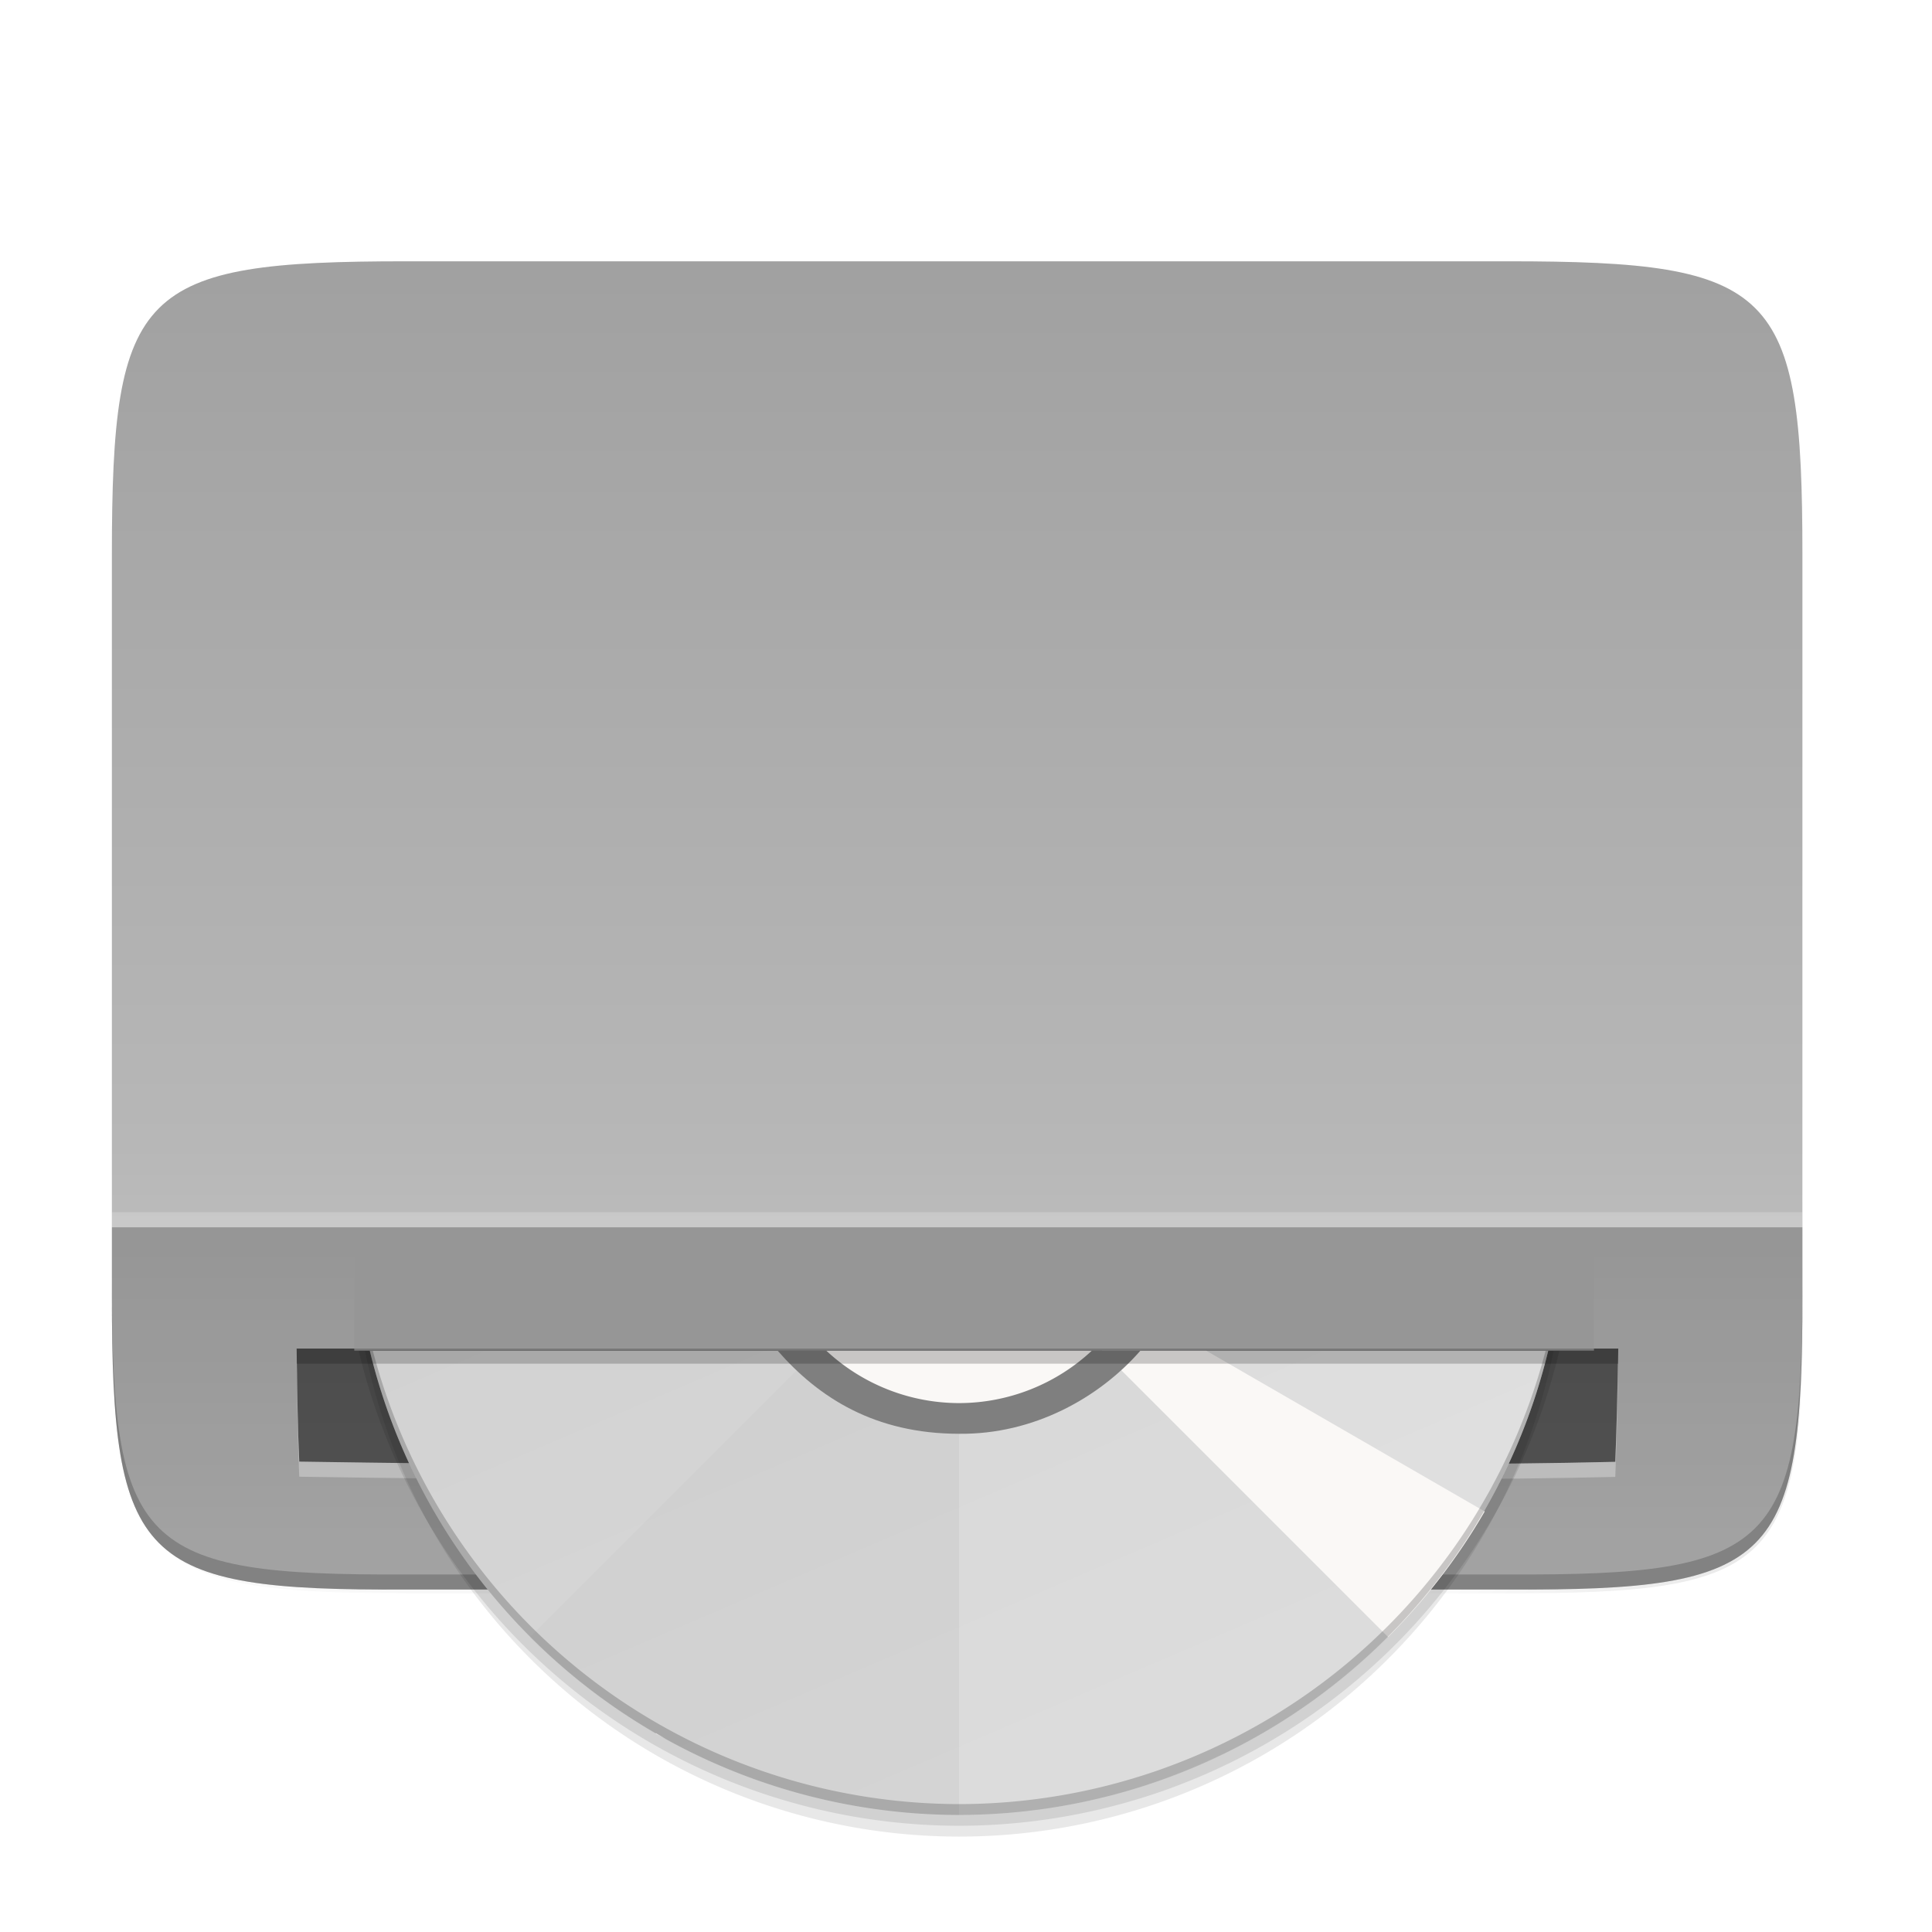 <svg height="256" viewBox="0 0 67.73 67.73" width="256" xmlns="http://www.w3.org/2000/svg" xmlns:xlink="http://www.w3.org/1999/xlink">
  <filter id="filter11210" color-interpolation-filters="sRGB" height="1.096" width="1.096" x="-.048" y="-.048">
    <feGaussianBlur stdDeviation="4.48"/>
  </filter>
  <linearGradient id="linearGradient11065" gradientUnits="userSpaceOnUse" x1="117.589" x2="186.411" y1="112.84" y2="273.424">
    <stop offset="0" stop-color="#cdcdcd"/>
    <stop offset="1" stop-color="#d9d9d9"/>
  </linearGradient>
  <linearGradient id="linearGradient4226-7" gradientTransform="matrix(0 -.12 -.12 0 66.879 291.341)" gradientUnits="userSpaceOnUse" x1="529.655" x2="-35.31" y1="295.638" y2="295.638">
    <stop offset="0" stop-color="#999"/>
    <stop offset=".613" stop-color="#b7b7b7"/>
    <stop offset="1" stop-color="#dbdbdb"/>
  </linearGradient>
  <filter id="filter4380-7" color-interpolation-filters="sRGB" height="1.088" width="1.106" x="-.053" y="-.044">
    <feGaussianBlur stdDeviation="8.48"/>
  </filter>
  <filter id="filter4346-9" color-interpolation-filters="sRGB" height="1.022" width="1.026" x="-.013" y="-.011">
    <feGaussianBlur stdDeviation="2.12"/>
  </filter>
  <linearGradient id="linearGradient985" gradientTransform="matrix(0 -1 1 0 -10.005 585.995)" gradientUnits="userSpaceOnUse" x1="88" x2="488" y1="88" y2="488">
    <stop offset="0" stop-opacity=".588"/>
    <stop offset=".88" stop-opacity="0"/>
    <stop offset="1"/>
  </linearGradient>
  <g transform="translate(0 -229.267)">
    <path d="m189.843 74c-70.593 0-78.189 7.251-77.843 77.987v146.013 146.013c-.346 70.736 7.25 77.987 77.843 77.987h196.314c70.593 0 76.007-7.274 77.843-77.987v-146.013-146.013c0-70.737-7.25-77.987-77.843-77.987z" filter="url(#filter4346-9)" opacity=".1" transform="matrix(0 .132 -.132 0 72.975 223.876)"/>
    <path d="m189.843 74c-70.593 0-78.189 7.251-77.843 77.987v146.013 146.013c-.346 70.736 7.25 77.987 77.843 77.987h196.314c70.593 0 77.843-7.25 77.843-77.987v-146.013-146.013c0-70.737-7.25-77.987-77.843-77.987z" fill="url(#linearGradient985)" filter="url(#filter4380-7)" opacity=".3" transform="matrix(0 .132 -.132 0 72.975 223.876)"/>
    <path d="m63.186 274.693c0 9.338-.959 10.343-10.317 10.297h-19.315-19.315c-9.357.046-10.317-.959-10.317-10.297v-25.969c0-9.338.959-10.297 10.317-10.297h19.315 19.315c9.357 0 10.317.959 10.317 10.297z" fill="url(#linearGradient4226-7)"/>
    <path d="m3.923 274.164v.529c0 9.338.959 10.343 10.316 10.298h19.316 19.315c9.357.046 10.317-.959 10.317-10.298v-.529c0 9.338-.959 10.343-10.317 10.298h-19.315-19.316c-9.357.046-10.316-.959-10.316-10.298z" opacity=".2"/>
    <path d="m3.923 272.292v2.401c0 9.338.959 10.343 10.316 10.298h19.316 19.315c9.357.046 10.317-.959 10.317-10.298v-2.401z" opacity=".2"/>
    <path d="m10.404 276.916c.018 1.197.032 2.395.087 3.591 13.107.205 26.278.159 39.38.097 2.252-.02 4.504-.035 6.756-.09.053-1.323.083-2.646.104-3.97-15.444 0-30.888 0-46.331 0 .002.124.003.248.004.372z" opacity=".5"/>
    <path d="m3.923 271.763h59.264v.529h-59.264z" fill="#fff" opacity=".2"/>
    <path d="m10.4 277.073c.002.124.003.248.004.372.018 1.197.032 2.395.087 3.591 13.107.205 26.278.159 39.38.097 2.252-.02 4.504-.035 6.756-.09.053-1.323.083-2.646.104-3.97h-.011c-.021 1.147-.047 2.294-.093 3.441-2.252.055-4.504.07-6.756.09-13.102.062-26.274.107-39.38-.097-.053-1.144-.068-2.289-.085-3.434z" fill="#fff" opacity=".3"/>
    <g enable-background="new" transform="matrix(.265 0 0 .265 -6.66 220.436)">
      <path d="m73.404 212a80.292 80.292 0 0 0 78.596 64.291 80.292 80.292 0 0 0 78.68-64.291z" filter="url(#filter11210)" opacity=".3"/>
      <path d="m72.58 212a81.726 81.726 0 0 0 79.42 62.857 81.726 81.726 0 0 0 79.426-62.857z" opacity=".1"/>
      <path d="m74.049 212a80.292 80.292 0 0 0 77.951 61.424 80.292 80.292 0 0 0 77.947-61.424z" fill="url(#linearGradient11065)"/>
      <path d="m152 212v61.424a80.292 80.292 0 0 0 77.951-61.424z" fill="#fff" opacity=".2"/>
      <path d="m133.133 212-37.908 37.908a80.292 80.292 0 0 0 113.551 0l-37.908-37.908z" opacity=".02"/>
      <path d="m170.879 212 37.881 37.883a80.292 80.292 0 0 0 12.783-16.605l-36.852-21.277zm37.59 38.199a80.292 80.292 0 0 1 -.91.848 80.292 80.292 0 0 0 .91-.848zm-5.041 4.52a80.292 80.292 0 0 1 -3.184 2.494 80.292 80.292 0 0 0 3.184-2.494zm-6.408 4.828a80.292 80.292 0 0 1 -3.414 2.16 80.292 80.292 0 0 0 3.414-2.16zm-85.109 3.037-.047.082a80.292 80.292 0 0 0 1.365.699 80.292 80.292 0 0 1 -1.318-.781zm78.258 1.121a80.292 80.292 0 0 1 -3.609 1.811 80.292 80.292 0 0 0 3.609-1.811zm-73.377 1.486a80.292 80.292 0 0 0 3.643 1.695 80.292 80.292 0 0 1 -3.643-1.695zm66.131 1.975a80.292 80.292 0 0 1 -3.756 1.434 80.292 80.292 0 0 0 3.756-1.434zm-58.746 1.188a80.292 80.292 0 0 0 3.773 1.316 80.292 80.292 0 0 1 -3.773-1.316zm51.201 1.529a80.292 80.292 0 0 1 -3.883 1.051 80.292 80.292 0 0 0 3.883-1.051zm-43.547.875a80.292 80.292 0 0 0 3.879.93 80.292 80.292 0 0 1 -3.879-.93zm35.768 1.074a80.292 80.292 0 0 1 -3.955.656 80.292 80.292 0 0 0 3.955-.656zm-27.932.549a80.292 80.292 0 0 0 3.98.543 80.292 80.292 0 0 1 -3.98-.543zm19.988.615a80.292 80.292 0 0 1 -3.986.258 80.292 80.292 0 0 0 3.986-.258zm-12.016.221a80.292 80.292 0 0 0 4.004.145 80.292 80.292 0 0 1 -4.004-.145z" fill="#faf8f6"/>
      <path d="m128 212c5.439 6.225 12.859 10.991 24 11 9.885.111 18.566-4.78 24-11z" fill="#7f7f7f"/>
      <path d="m134.438 212a25.808 25.808 0 0 0 17.562 6.941 25.808 25.808 0 0 0 17.578-6.941z" fill="#faf8f6"/>
      <path d="m74.049 212a80.292 80.292 0 0 0 77.951 61.424 80.292 80.292 0 0 0 77.947-61.424h-.342a80.292 80.292 0 0 1 -77.605 59.99 80.292 80.292 0 0 1 -77.551-59.99z" opacity=".2"/>
      <path d="m72 196h164v16h-164z" fill="#969696"/>
    </g>
    <path d="m10.4 276.544c.002.124.003.248.004.372.001.052.002.105.003.157h46.314c.003-.176.008-.353.011-.529z" opacity=".2"/>
  </g>
</svg>
